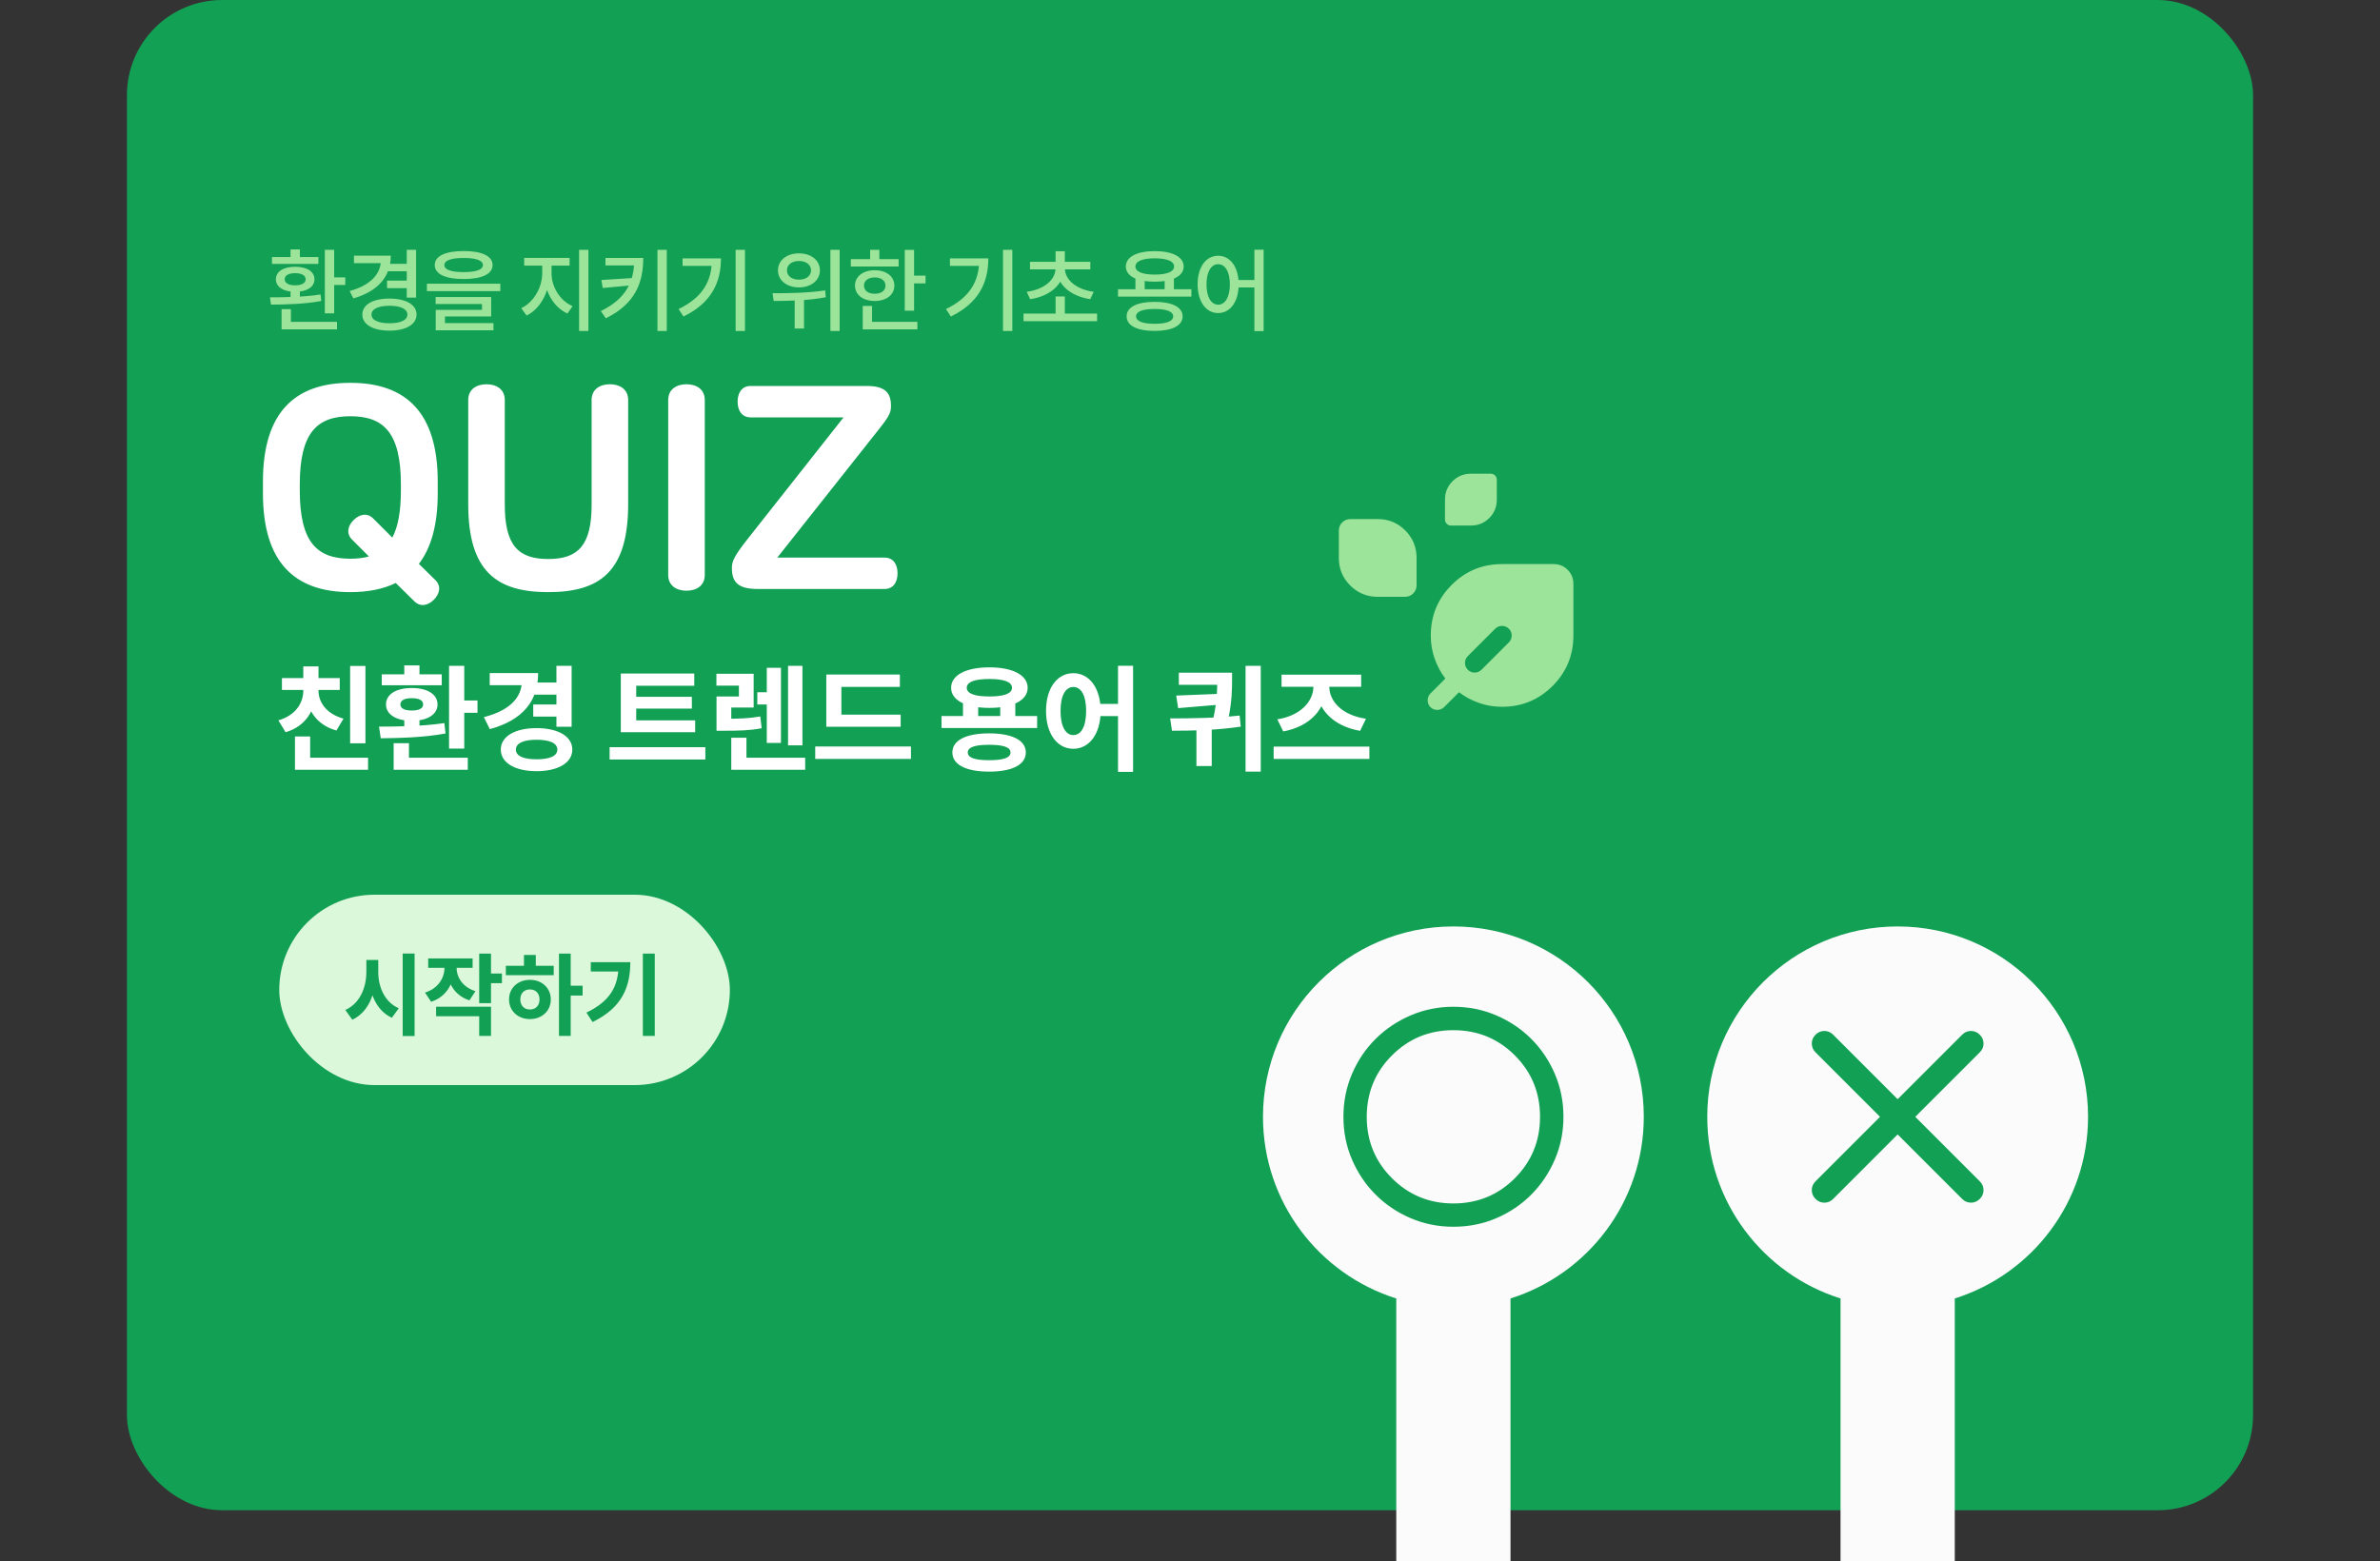<svg width="375" height="246" viewBox="0 0 375 246" fill="none" xmlns="http://www.w3.org/2000/svg">
<rect x="0" y="0" width="375" height="246" fill="#333333" stroke="none"/>
<rect x="20" width="335" height="238" rx="15" fill="#12A054"/>
<path fill-rule="evenodd" clip-rule="evenodd" d="M238 204.627C250.171 200.804 259 189.433 259 176C259 159.431 245.569 146 229 146C212.431 146 199 159.431 199 176C199 189.433 207.829 200.804 220 204.627V246H238V204.627Z" fill="#FBFBFB"/>
<mask id="mask0_350_5187" style="mask-type:alpha" maskUnits="userSpaceOnUse" x="209" y="156" width="40" height="40">
<rect x="209" y="156" width="40" height="40" fill="#D9D9D9"/>
</mask>
<g mask="url(#mask0_350_5187)">
<path d="M229.002 193.326C226.609 193.326 224.359 192.874 222.253 191.968C220.147 191.063 218.31 189.827 216.742 188.258C215.173 186.69 213.937 184.854 213.031 182.749C212.126 180.644 211.674 178.395 211.674 176.002C211.674 173.591 212.126 171.332 213.031 169.226C213.937 167.119 215.172 165.287 216.739 163.727C218.306 162.167 220.142 160.933 222.247 160.023C224.353 159.113 226.602 158.658 228.996 158.658C231.409 158.658 233.669 159.113 235.776 160.022C237.884 160.931 239.717 162.164 241.276 163.722C242.834 165.281 244.068 167.113 244.978 169.22C245.887 171.326 246.342 173.586 246.342 176C246.342 178.395 245.887 180.645 244.977 182.751C244.067 184.857 242.833 186.693 241.273 188.26C239.713 189.827 237.881 191.063 235.777 191.968C233.672 192.874 231.414 193.326 229.002 193.326ZM229 189.653C232.808 189.653 236.035 188.328 238.682 185.678C241.33 183.028 242.653 179.802 242.653 176C242.653 172.192 241.33 168.965 238.682 166.318C236.035 163.67 232.805 162.347 228.992 162.347C225.198 162.347 221.975 163.67 219.324 166.318C216.672 168.965 215.347 172.195 215.347 176.008C215.347 179.802 216.672 183.025 219.322 185.676C221.972 188.328 225.198 189.653 229 189.653Z" fill="#12A054"/>
</g>
<path fill-rule="evenodd" clip-rule="evenodd" d="M308 204.627C320.171 200.804 329 189.433 329 176C329 159.431 315.569 146 299 146C282.431 146 269 159.431 269 176C269 189.433 277.829 200.804 290 204.627V246H308V204.627Z" fill="#FBFBFB"/>
<mask id="mask1_350_5187" style="mask-type:alpha" maskUnits="userSpaceOnUse" x="275" y="152" width="48" height="48">
<rect x="275" y="152" width="48" height="48" fill="#D9D9D9"/>
</mask>
<g mask="url(#mask1_350_5187)">
<path d="M299 178.778L288.839 188.939C288.445 189.334 287.982 189.531 287.45 189.531C286.918 189.531 286.455 189.334 286.061 188.939C285.667 188.545 285.47 188.082 285.47 187.55C285.47 187.018 285.667 186.555 286.061 186.161L296.222 176L286.061 165.839C285.667 165.445 285.47 164.982 285.47 164.45C285.47 163.918 285.667 163.455 286.061 163.061C286.455 162.667 286.918 162.47 287.45 162.47C287.982 162.47 288.445 162.667 288.839 163.061L299 173.222L309.161 163.061C309.555 162.667 310.018 162.47 310.55 162.47C311.082 162.47 311.545 162.667 311.939 163.061C312.334 163.455 312.531 163.918 312.531 164.45C312.531 164.982 312.334 165.445 311.939 165.839L301.778 176L311.939 186.161C312.334 186.555 312.531 187.018 312.531 187.55C312.531 188.082 312.334 188.545 311.939 188.939C311.545 189.334 311.082 189.531 310.55 189.531C310.018 189.531 309.555 189.334 309.161 188.939L299 178.778Z" fill="#12A054"/>
</g>
<path d="M55.2 60.33C63.93 60.33 68.97 64.965 68.97 75.9V77.745C68.97 82.695 67.935 86.34 66 88.86L68.61 91.425C69.555 92.37 69.285 93.585 68.34 94.53C67.44 95.43 66.225 95.7 65.28 94.755L62.355 91.875C60.42 92.82 58.035 93.315 55.2 93.315C46.47 93.315 41.43 88.68 41.43 77.745V75.9C41.43 64.965 46.47 60.33 55.2 60.33ZM55.2 65.595C49.935 65.595 47.235 68.205 47.235 76.35V77.295C47.235 85.44 49.935 88.05 55.2 88.05C56.37 88.05 57.36 87.915 58.125 87.69L55.47 85.035C54.525 84.09 54.795 82.875 55.695 81.975C56.64 81.03 57.855 80.76 58.8 81.705L61.815 84.72C62.715 83.01 63.165 80.625 63.165 77.295V76.35C63.165 68.205 60.465 65.595 55.2 65.595ZM76.656 60.555C78.186 60.555 79.536 61.32 79.536 63.03V79.545C79.536 85.935 81.651 88.095 86.376 88.095C91.101 88.095 93.216 85.935 93.216 79.545V63.03C93.216 61.32 94.566 60.555 96.096 60.555C97.626 60.555 98.976 61.32 98.976 63.03V79.455C98.976 90.075 94.521 93.315 86.376 93.315C78.276 93.315 73.776 90.075 73.776 79.455V63.03C73.776 61.32 75.126 60.555 76.656 60.555ZM108.166 60.555C109.696 60.555 111.046 61.32 111.046 63.03V90.615C111.046 92.325 109.696 93.09 108.166 93.09C106.636 93.09 105.286 92.325 105.286 90.615V63.03C105.286 61.32 106.636 60.555 108.166 60.555ZM118.29 60.825H136.56C139.305 60.825 140.385 61.77 140.385 63.93C140.385 64.92 140.25 65.415 138.54 67.575L122.475 87.87H139.35C140.79 87.87 141.42 88.995 141.42 90.345C141.42 91.695 140.79 92.82 139.35 92.82H119.415C116.445 92.82 115.32 91.875 115.32 89.535C115.32 88.545 115.545 87.78 117.795 84.945L132.915 65.775H118.29C116.85 65.775 116.22 64.65 116.22 63.3C116.22 61.95 116.85 60.825 118.29 60.825Z" fill="white"/>
<mask id="mask2_350_5187" style="mask-type:alpha" maskUnits="userSpaceOnUse" x="204" y="68" width="49" height="49">
<rect x="204" y="68" width="49" height="49" fill="#D9D9D9"/>
</mask>
<g mask="url(#mask2_350_5187)">
<path d="M228.598 82.821C228.352 82.821 228.137 82.728 227.952 82.544C227.768 82.359 227.676 82.144 227.676 81.898V78.738C227.676 77.596 228.071 76.63 228.861 75.84C229.652 75.049 230.618 74.654 231.759 74.654H234.919C235.165 74.654 235.381 74.747 235.565 74.931C235.75 75.116 235.842 75.331 235.842 75.577V78.738C235.842 79.879 235.447 80.845 234.656 81.635C233.866 82.426 232.9 82.821 231.759 82.821H228.598ZM217.075 94.05C215.376 94.05 213.93 93.454 212.738 92.261C211.546 91.069 210.95 89.624 210.95 87.925V83.645C210.95 83.119 211.126 82.68 211.478 82.328C211.83 81.976 212.269 81.8 212.795 81.8H217.075C218.773 81.8 220.219 82.396 221.411 83.588C222.603 84.781 223.2 86.226 223.2 87.925V92.205C223.2 92.731 223.024 93.17 222.671 93.522C222.319 93.874 221.88 94.05 221.354 94.05H217.075ZM236.667 111.384C235.392 111.384 234.177 111.18 233.021 110.772C231.865 110.364 230.82 109.802 229.886 109.088L227.534 111.439C227.251 111.722 226.896 111.867 226.468 111.873C226.04 111.88 225.678 111.735 225.383 111.439C225.087 111.144 224.942 110.782 224.949 110.354C224.955 109.926 225.1 109.571 225.383 109.288L227.734 106.936C227.02 106.001 226.458 104.956 226.05 103.801C225.642 102.645 225.438 101.43 225.438 100.155C225.438 97.04 226.53 94.385 228.716 92.189C230.902 89.993 233.552 88.895 236.667 88.895H244.806C245.667 88.895 246.399 89.196 247.003 89.8C247.606 90.403 247.907 91.135 247.907 91.996V100.155C247.907 103.27 246.813 105.92 244.623 108.106C242.434 110.292 239.781 111.384 236.667 111.384ZM231.272 105.55C231.568 105.846 231.926 105.994 232.348 105.994C232.769 105.994 233.128 105.846 233.424 105.55L237.742 101.231C238.038 100.935 238.186 100.577 238.186 100.155C238.186 99.734 238.038 99.375 237.742 99.079C237.447 98.784 237.088 98.636 236.667 98.636C236.245 98.636 235.887 98.784 235.591 99.079L231.272 103.398C230.976 103.694 230.828 104.053 230.828 104.474C230.828 104.896 230.976 105.254 231.272 105.55Z" fill="#9DE49B"/>
</g>
<path d="M55.168 104.952H57.58V117.138H55.168V104.952ZM46.474 119.406H57.994V121.314H46.474V119.406ZM46.474 116.058H48.868V120.522H46.474V116.058ZM47.788 108.228H49.75V108.822C49.75 111.81 48.22 114.456 44.998 115.392L43.864 113.52C46.6 112.728 47.788 110.766 47.788 108.822V108.228ZM48.238 108.228H50.182V108.822C50.182 110.64 51.388 112.494 54.124 113.25L53.008 115.122C49.768 114.222 48.238 111.684 48.238 108.822V108.228ZM44.422 106.86H53.53V108.732H44.422V106.86ZM47.788 105.024H50.182V107.634H47.788V105.024ZM70.755 104.934H73.149V117.966H70.755V104.934ZM72.303 110.388H75.237V112.332H72.303V110.388ZM62.025 119.406H73.707V121.314H62.025V119.406ZM62.025 117.12H64.437V119.964H62.025V117.12ZM63.699 112.944H66.093V115.374H63.699V112.944ZM59.991 116.346L59.721 114.51C62.619 114.51 66.633 114.456 70.017 113.952L70.197 115.59C66.741 116.238 62.835 116.31 59.991 116.346ZM60.153 106.266H69.603V107.994H60.153V106.266ZM64.887 108.426C67.335 108.426 68.937 109.398 68.937 111.018C68.937 112.602 67.335 113.592 64.887 113.592C62.439 113.592 60.819 112.602 60.819 111.018C60.819 109.398 62.439 108.426 64.887 108.426ZM64.887 110.028C63.753 110.028 63.087 110.352 63.087 111.018C63.087 111.648 63.753 111.972 64.887 111.972C66.003 111.972 66.669 111.648 66.669 111.018C66.669 110.352 66.003 110.028 64.887 110.028ZM63.699 104.862H66.093V107.004H63.699V104.862ZM84.145 107.562H88.051V109.47H84.145V107.562ZM84.019 111.018H87.925V112.926H84.019V111.018ZM87.673 104.934H90.067V114.528H87.673V104.934ZM82.237 106.068H84.793C84.793 110.604 82.237 113.52 77.179 114.906L76.243 113.016C80.473 111.918 82.237 109.83 82.237 107.22V106.068ZM77.161 106.068H83.911V107.976H77.161V106.068ZM84.541 114.744C87.925 114.744 90.175 116.04 90.175 118.128C90.175 120.216 87.925 121.53 84.541 121.53C81.157 121.53 78.907 120.216 78.907 118.128C78.907 116.04 81.157 114.744 84.541 114.744ZM84.541 116.58C82.507 116.58 81.283 117.102 81.283 118.128C81.283 119.154 82.507 119.658 84.541 119.658C86.593 119.658 87.817 119.154 87.817 118.128C87.817 117.102 86.593 116.58 84.541 116.58ZM97.816 113.52H109.534V115.392H97.816V113.52ZM96.052 117.75H111.136V119.694H96.052V117.75ZM97.816 106.14H109.39V108.066H100.246V114.042H97.816V106.14ZM99.508 109.812H109.012V111.666H99.508V109.812ZM112.898 113.268H114.05C116.426 113.268 117.956 113.232 119.792 112.908L120.008 114.762C118.136 115.122 116.498 115.158 114.05 115.158H112.898V113.268ZM112.88 106.176H118.748V111.504H115.22V114.132H112.898V109.758H116.426V108.048H112.88V106.176ZM119.324 109.092H122.474V111.018H119.324V109.092ZM124.166 104.934H126.434V117.462H124.166V104.934ZM120.818 105.24H123.05V117.084H120.818V105.24ZM115.22 119.406H126.866V121.314H115.22V119.406ZM115.22 116.256H117.614V120.828H115.22V116.256ZM130.195 112.62H141.913V114.528H130.195V112.62ZM128.449 117.642H143.533V119.604H128.449V117.642ZM130.195 106.302H141.787V108.246H132.571V113.412H130.195V106.302ZM151.732 110.514H154.126V113.574H151.732V110.514ZM157.6 110.514H159.976V113.574H157.6V110.514ZM148.348 112.836H163.414V114.726H148.348V112.836ZM155.854 115.572C159.454 115.572 161.632 116.652 161.632 118.578C161.632 120.522 159.454 121.602 155.854 121.602C152.236 121.602 150.058 120.522 150.058 118.578C150.058 116.652 152.236 115.572 155.854 115.572ZM155.854 117.372C153.622 117.372 152.488 117.75 152.488 118.578C152.488 119.424 153.622 119.802 155.854 119.802C158.086 119.802 159.22 119.424 159.22 118.578C159.22 117.75 158.086 117.372 155.854 117.372ZM155.89 105.168C159.562 105.168 161.92 106.392 161.92 108.39C161.92 110.37 159.562 111.558 155.89 111.558C152.2 111.558 149.86 110.37 149.86 108.39C149.86 106.392 152.2 105.168 155.89 105.168ZM155.89 107.004C153.604 107.004 152.326 107.454 152.326 108.39C152.326 109.308 153.604 109.758 155.89 109.758C158.176 109.758 159.454 109.308 159.454 108.39C159.454 107.454 158.176 107.004 155.89 107.004ZM169.118 106.086C171.602 106.086 173.42 108.39 173.42 112.026C173.42 115.698 171.602 118.002 169.118 118.002C166.616 118.002 164.816 115.698 164.816 112.026C164.816 108.39 166.616 106.086 169.118 106.086ZM169.118 108.264C167.912 108.264 167.102 109.578 167.102 112.026C167.102 114.51 167.912 115.842 169.118 115.842C170.342 115.842 171.134 114.51 171.134 112.026C171.134 109.578 170.342 108.264 169.118 108.264ZM176.156 104.916H178.532V121.638H176.156V104.916ZM172.718 110.928H177.164V112.854H172.718V110.928ZM185.741 106.014H192.869V107.922H185.741V106.014ZM191.789 106.014H194.129V107.058C194.129 108.534 194.129 110.532 193.499 113.502H191.105C191.789 110.568 191.789 108.516 191.789 107.058V106.014ZM192.077 109.344V111.054L185.633 111.594L185.327 109.614L192.077 109.344ZM188.513 113.952H190.925V120.72H188.513V113.952ZM196.253 104.934H198.647V121.602H196.253V104.934ZM184.661 115.158L184.373 113.214C187.685 113.214 191.717 113.16 195.317 112.764L195.497 114.51C191.807 115.068 187.919 115.158 184.661 115.158ZM200.68 117.66H215.764V119.604H200.68V117.66ZM206.944 107.238H208.96V108.192C208.96 111.684 206.44 114.492 202.192 115.266L201.256 113.358C204.964 112.782 206.944 110.496 206.944 108.192V107.238ZM207.43 107.238H209.446V108.192C209.446 110.496 211.426 112.71 215.224 113.268L214.306 115.176C209.986 114.42 207.43 111.684 207.43 108.192V107.238ZM201.922 106.32H214.468V108.228H201.922V106.32Z" fill="white"/>
<path d="M51.184 39.366H52.654V49.376H51.184V39.366ZM52.094 43.706H54.404V44.91H52.094V43.706ZM44.366 50.72H53.102V51.91H44.366V50.72ZM44.366 48.718H45.836V51.07H44.366V48.718ZM45.78 45.568H47.25V47.374H45.78V45.568ZM42.7 48.004L42.532 46.856C44.772 46.856 47.894 46.814 50.512 46.408L50.624 47.43C47.95 47.934 44.912 47.99 42.7 48.004ZM42.854 40.514H50.162V41.592H42.854V40.514ZM46.508 42.04C48.342 42.04 49.546 42.782 49.546 44.014C49.546 45.232 48.342 45.988 46.508 45.988C44.674 45.988 43.47 45.232 43.47 44.014C43.47 42.782 44.674 42.04 46.508 42.04ZM46.508 43.048C45.486 43.048 44.856 43.398 44.856 44.014C44.856 44.616 45.486 44.966 46.508 44.966C47.53 44.966 48.16 44.616 48.16 44.014C48.16 43.398 47.53 43.048 46.508 43.048ZM45.78 39.31H47.25V40.99H45.78V39.31ZM61.095 41.578H64.329V42.754H61.095V41.578ZM60.983 44.224H64.245V45.414H60.983V44.224ZM64.091 39.366H65.561V46.898H64.091V39.366ZM60.017 40.29H61.571C61.571 43.664 59.443 45.946 55.677 47.024L55.089 45.862C58.351 44.966 60.017 43.202 60.017 40.962V40.29ZM55.775 40.29H61.025V41.466H55.775V40.29ZM61.361 47.052C63.951 47.052 65.631 48.004 65.631 49.572C65.631 51.14 63.951 52.106 61.361 52.106C58.771 52.106 57.091 51.14 57.091 49.572C57.091 48.004 58.771 47.052 61.361 47.052ZM61.361 48.186C59.625 48.186 58.533 48.69 58.533 49.572C58.533 50.454 59.625 50.944 61.361 50.944C63.111 50.944 64.189 50.454 64.189 49.572C64.189 48.69 63.111 48.186 61.361 48.186ZM73.05 39.562C75.92 39.562 77.614 40.346 77.614 41.774C77.614 43.188 75.92 43.972 73.05 43.972C70.18 43.972 68.5 43.188 68.5 41.774C68.5 40.346 70.18 39.562 73.05 39.562ZM73.05 40.654C71.076 40.654 70.012 41.046 70.012 41.774C70.012 42.502 71.076 42.88 73.05 42.88C75.038 42.88 76.088 42.502 76.088 41.774C76.088 41.046 75.038 40.654 73.05 40.654ZM67.268 44.714H78.832V45.876H67.268V44.714ZM68.64 46.814H77.39V49.866H70.11V51.238H68.654V48.83H75.948V47.906H68.64V46.814ZM68.654 50.916H77.754V52.05H68.654V50.916ZM85.433 41.284H86.609V43.076C86.609 45.89 85.167 48.676 82.969 49.726L82.129 48.564C84.103 47.654 85.433 45.26 85.433 43.076V41.284ZM85.741 41.284H86.903V43.076C86.903 45.19 88.219 47.402 90.221 48.242L89.409 49.404C87.183 48.41 85.741 45.82 85.741 43.076V41.284ZM82.591 40.64H89.745V41.858H82.591V40.64ZM91.243 39.366H92.713V52.162H91.243V39.366ZM99.936 40.654H101.35C101.35 44.462 100.16 47.85 95.456 50.16L94.672 49.026C98.676 47.052 99.936 44.364 99.936 40.822V40.654ZM95.4 40.654H100.664V41.83H95.4V40.654ZM99.824 43.804V44.938L94.966 45.386L94.756 44.126L99.824 43.804ZM103.59 39.366H105.06V52.162H103.59V39.366ZM115.909 39.366H117.379V52.162H115.909V39.366ZM112.157 40.724H113.599C113.599 44.518 112.087 47.738 107.691 49.88L106.921 48.704C110.603 46.926 112.157 44.392 112.157 40.976V40.724ZM107.551 40.724H112.815V41.9H107.551V40.724ZM125.884 39.926C127.802 39.926 129.188 41.018 129.188 42.6C129.188 44.182 127.802 45.288 125.884 45.288C123.966 45.288 122.58 44.182 122.58 42.6C122.58 41.018 123.966 39.926 125.884 39.926ZM125.884 41.13C124.778 41.13 123.994 41.704 123.994 42.6C123.994 43.51 124.778 44.07 125.884 44.07C126.99 44.07 127.788 43.51 127.788 42.6C127.788 41.704 126.99 41.13 125.884 41.13ZM125.212 46.646H126.682V51.77H125.212V46.646ZM130.84 39.366H132.296V52.162H130.84V39.366ZM121.908 47.43L121.726 46.212C124.036 46.212 127.242 46.184 130.014 45.764L130.112 46.842C127.27 47.388 124.19 47.416 121.908 47.43ZM142.557 39.38H144.027V48.956H142.557V39.38ZM143.593 43.44H145.833V44.658H143.593V43.44ZM134.059 40.836H141.591V41.998H134.059V40.836ZM137.825 42.586C139.645 42.586 140.919 43.566 140.919 45.008C140.919 46.464 139.645 47.43 137.825 47.43C135.991 47.43 134.717 46.464 134.717 45.008C134.717 43.566 135.991 42.586 137.825 42.586ZM137.825 43.72C136.817 43.72 136.131 44.21 136.131 45.008C136.131 45.82 136.817 46.296 137.825 46.296C138.833 46.296 139.519 45.82 139.519 45.008C139.519 44.21 138.833 43.72 137.825 43.72ZM137.097 39.366H138.553V41.41H137.097V39.366ZM135.935 50.72H144.545V51.91H135.935V50.72ZM135.935 48.214H137.405V51.224H135.935V48.214ZM158.035 39.366H159.505V52.162H158.035V39.366ZM154.283 40.724H155.725C155.725 44.518 154.213 47.738 149.817 49.88L149.047 48.704C152.729 46.926 154.283 44.392 154.283 40.976V40.724ZM149.677 40.724H154.941V41.9H149.677V40.724ZM161.268 49.418H172.86V50.622H161.268V49.418ZM166.322 46.716H167.778V50.048H166.322V46.716ZM166.308 42.04H167.61V42.32C167.61 44.854 165.426 46.674 162.318 47.15L161.772 45.988C164.544 45.61 166.308 44.07 166.308 42.32V42.04ZM166.504 42.04H167.792V42.32C167.792 44.07 169.556 45.61 172.328 45.988L171.782 47.15C168.688 46.674 166.504 44.854 166.504 42.32V42.04ZM162.29 41.256H171.796V42.446H162.29V41.256ZM166.322 39.59H167.778V41.718H166.322V39.59ZM178.901 43.678H180.357V46.058H178.901V43.678ZM183.507 43.678H184.963V46.058H183.507V43.678ZM176.157 45.582H187.721V46.744H176.157V45.582ZM181.925 47.57C184.669 47.57 186.335 48.396 186.335 49.852C186.335 51.322 184.669 52.148 181.925 52.148C179.167 52.148 177.515 51.322 177.515 49.852C177.515 48.396 179.167 47.57 181.925 47.57ZM181.925 48.69C180.049 48.69 178.999 49.096 178.999 49.852C178.999 50.622 180.049 51.028 181.925 51.028C183.801 51.028 184.851 50.622 184.851 49.852C184.851 49.096 183.801 48.69 181.925 48.69ZM181.939 39.576C184.739 39.576 186.503 40.486 186.503 41.998C186.503 43.51 184.739 44.392 181.939 44.392C179.139 44.392 177.389 43.51 177.389 41.998C177.389 40.486 179.139 39.576 181.939 39.576ZM181.939 40.71C180.035 40.71 178.901 41.158 178.901 41.998C178.901 42.824 180.035 43.272 181.939 43.272C183.857 43.272 184.991 42.824 184.991 41.998C184.991 41.158 183.857 40.71 181.939 40.71ZM191.934 40.304C193.824 40.304 195.168 42.054 195.168 44.812C195.168 47.57 193.824 49.334 191.934 49.334C190.044 49.334 188.7 47.57 188.7 44.812C188.7 42.054 190.044 40.304 191.934 40.304ZM191.934 41.634C190.842 41.634 190.1 42.824 190.1 44.812C190.1 46.814 190.842 48.018 191.934 48.018C193.04 48.018 193.782 46.814 193.782 44.812C193.782 42.824 193.04 41.634 191.934 41.634ZM197.646 39.352H199.102V52.176H197.646V39.352ZM194.72 44.126H198.276V45.302H194.72V44.126Z" fill="#9DE49B"/>
<rect x="44" y="141" width="71" height="30" rx="15" fill="#DCF8DB"/>
<path d="M57.724 151.276H59.236V153.166C59.236 156.498 58.088 159.508 55.512 160.698L54.406 159.158C56.66 158.178 57.724 155.686 57.724 153.166V151.276ZM58.088 151.276H59.6V153.166C59.6 155.56 60.622 157.94 62.834 158.892L61.742 160.39C59.236 159.242 58.088 156.358 58.088 153.166V151.276ZM63.45 150.268H65.326V163.274H63.45V150.268ZM70.043 151.612H71.569V152.424C71.569 154.874 70.407 157.072 67.929 157.87L66.963 156.428C69.133 155.728 70.043 154.048 70.043 152.424V151.612ZM70.421 151.612H71.933V152.424C71.933 153.95 72.815 155.532 74.915 156.204L73.963 157.646C71.541 156.862 70.421 154.748 70.421 152.424V151.612ZM67.467 151.038H74.467V152.522H67.467V151.038ZM75.503 150.282H77.365V158.094H75.503V150.282ZM76.847 153.418H79.087V154.944H76.847V153.418ZM68.713 158.654H77.365V163.246H75.503V160.152H68.713V158.654ZM88.074 150.282H89.922V163.246H88.074V150.282ZM89.502 155.336H91.798V156.89H89.502V155.336ZM79.702 152.2H87.248V153.684H79.702V152.2ZM83.496 154.412C85.386 154.412 86.786 155.7 86.786 157.506C86.786 159.312 85.386 160.6 83.496 160.6C81.606 160.6 80.206 159.312 80.206 157.506C80.206 155.7 81.606 154.412 83.496 154.412ZM83.496 155.924C82.614 155.924 81.984 156.512 81.984 157.506C81.984 158.5 82.614 159.088 83.496 159.088C84.378 159.088 85.008 158.5 85.008 157.506C85.008 156.512 84.378 155.924 83.496 155.924ZM82.558 150.492H84.42V152.76H82.558V150.492ZM101.289 150.282H103.165V163.246H101.289V150.282ZM97.467 151.626H99.315C99.315 155.588 97.971 158.836 93.365 161.062L92.399 159.578C96.123 157.786 97.467 155.434 97.467 151.962V151.626ZM93.085 151.626H98.349V153.096H93.085V151.626Z" fill="#12A054"/>
</svg>
